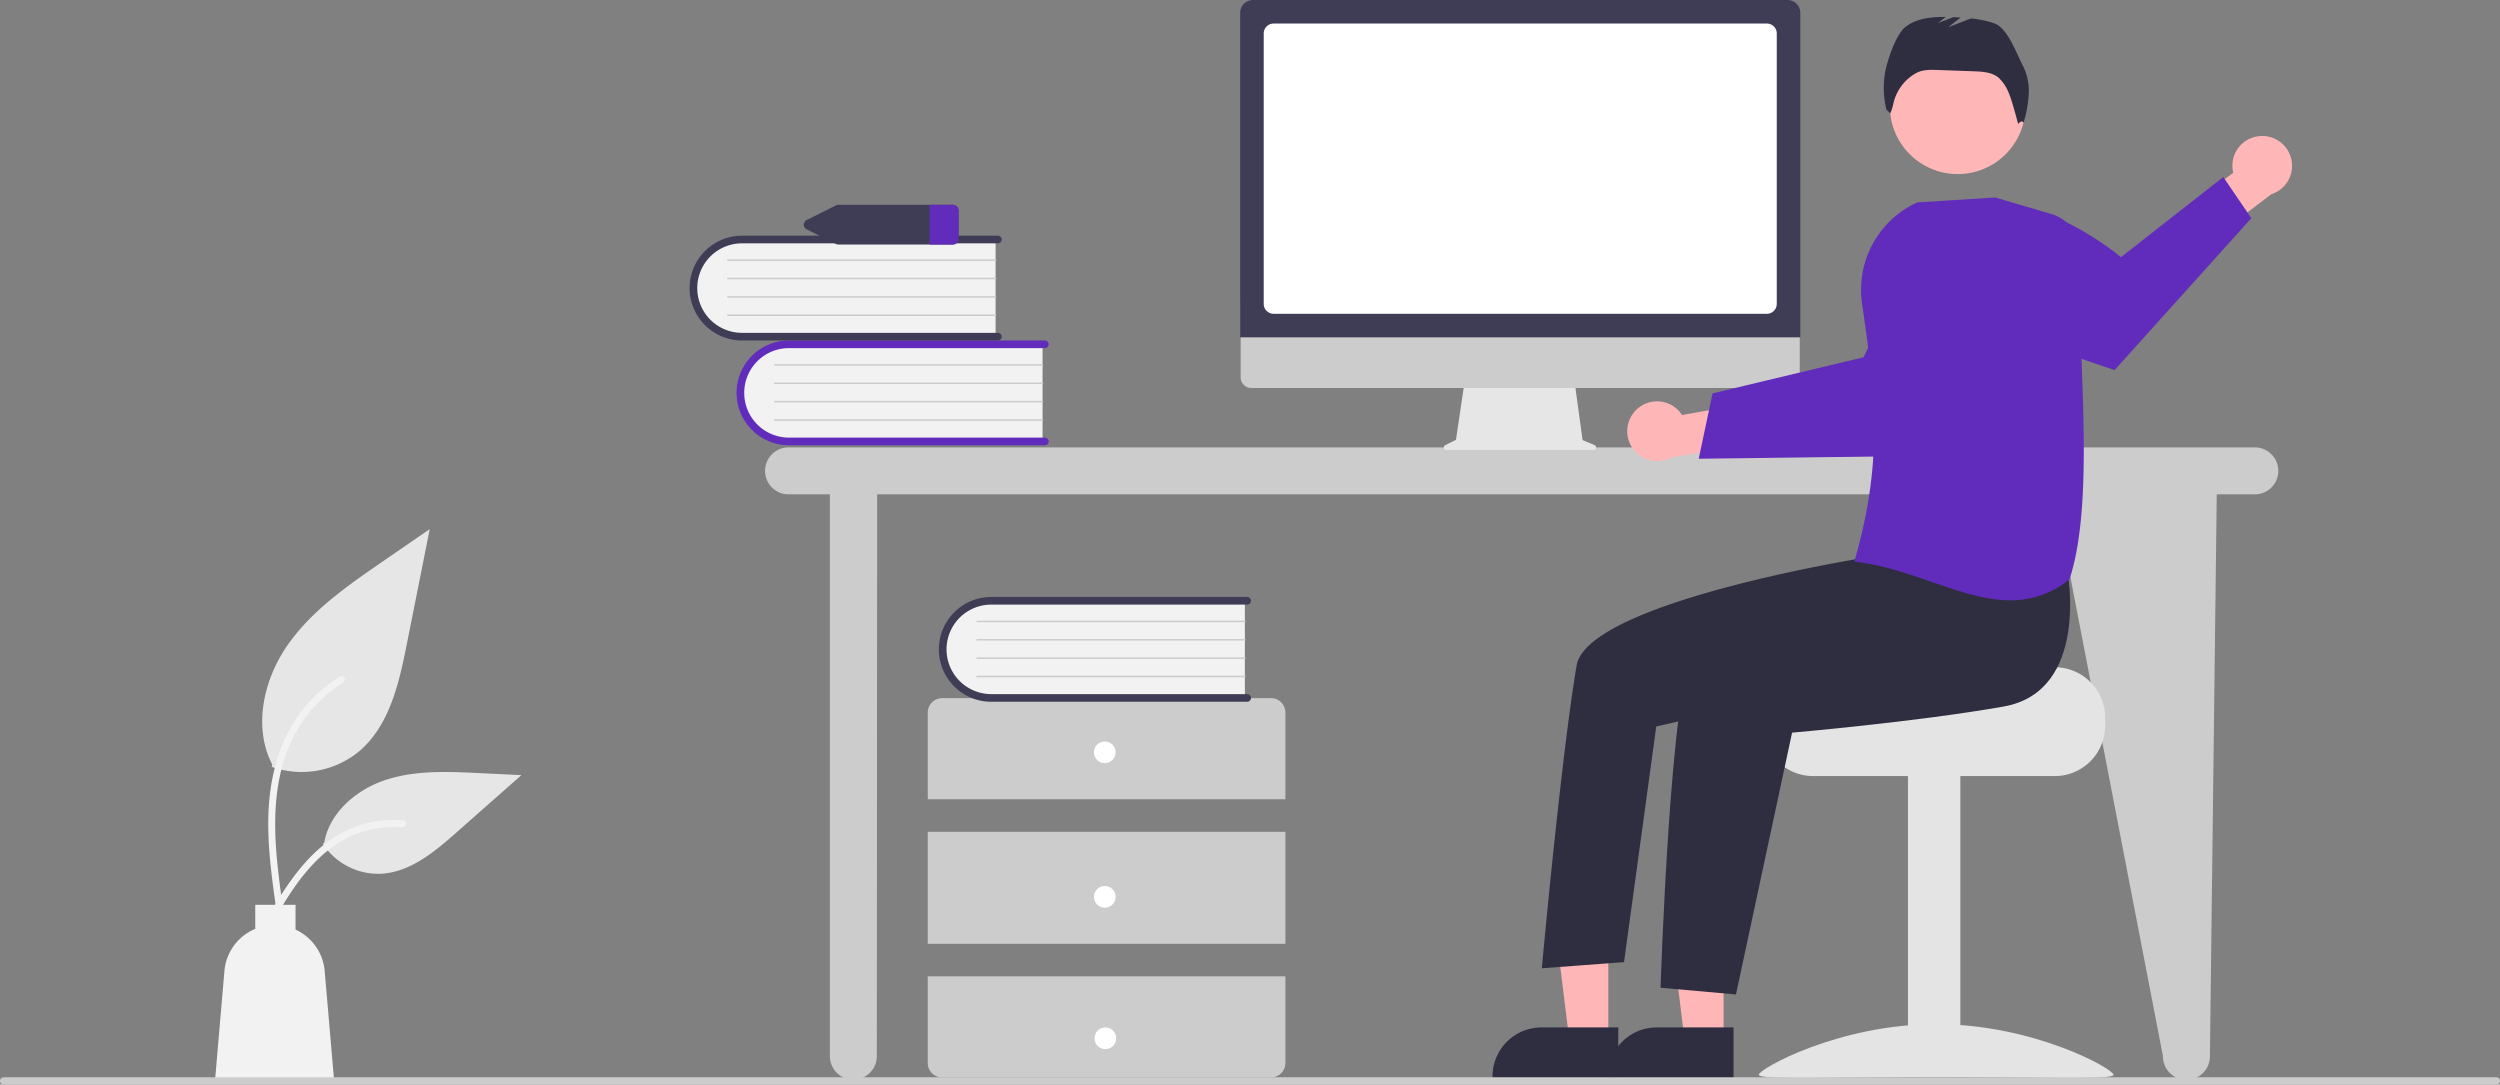 <svg xmlns="http://www.w3.org/2000/svg" data-name="Layer 1" width="979.327" height="424.837"><rect width="100%" height="100%" fill="#808080" stroke="none"/><path d="M883.382 175.258H308.805a9.199 9.199 0 0 0 0 18.397h16.275v220.066a9.199 9.199 0 0 0 18.398 0l.14-220.066h461.156l42.52 220.066a9.199 9.199 0 1 0 18.397 0l2.677-220.066h15.014a9.199 9.199 0 0 0 0-18.397z" fill="#ccc"/><path d="M408.4 134.269v38.954h-97.596a19.49 19.49 0 1 1-1.355-38.954q.678-.024 1.355 0z" fill="#f2f2f2"/><path d="M410.798 172.924a1.499 1.499 0 0 1-1.498 1.498H309.066a20.526 20.526 0 0 1 0-41.052H409.3a1.498 1.498 0 1 1 0 2.996H309.066a17.53 17.53 0 0 0 0 35.06H409.3a1.499 1.499 0 0 1 1.498 1.498z" fill="#612cbc"/><path d="M408.4 143.258H303.523a.3.3 0 0 1-.005-.599H408.4a.3.3 0 0 1 0 .6zM408.4 150.45H303.523a.3.3 0 0 1-.005-.6H408.4a.3.3 0 0 1 0 .6zM408.4 157.642H303.523a.3.3 0 0 1-.005-.6H408.4a.3.3 0 0 1 0 .6zM408.4 164.833H303.523a.3.3 0 0 1-.005-.6H408.4a.3.3 0 0 1 0 .6z" fill="#ccc"/><path d="M390.003 93.228v38.954h-97.596a19.49 19.49 0 0 1-1.356-38.954q.678-.024 1.356 0z" fill="#f2f2f2"/><path d="M392.4 131.883a1.499 1.499 0 0 1-1.498 1.498H290.668a20.526 20.526 0 0 1 0-41.052h100.234a1.498 1.498 0 1 1 0 2.996H290.668a17.53 17.53 0 0 0 0 35.06h100.234a1.499 1.499 0 0 1 1.498 1.498z" fill="#3f3d56"/><path d="M390.003 102.217H285.125a.3.3 0 0 1-.006-.6h104.884a.3.3 0 0 1 0 .6zM390.003 109.409H285.125a.3.3 0 0 1-.006-.6h104.884a.3.3 0 0 1 0 .6zM390.003 116.6H285.125a.3.3 0 0 1-.006-.599h104.884a.3.3 0 0 1 0 .6zM390.003 123.792H285.125a.3.3 0 0 1-.006-.6h104.884a.3.3 0 0 1 0 .6zM503.537 313.102v-33.965a5.661 5.661 0 0 0-5.66-5.661H369.091a5.661 5.661 0 0 0-5.661 5.66v33.966zM363.431 325.839h140.106v43.872H363.431zM363.43 382.447v33.965a5.661 5.661 0 0 0 5.662 5.661h128.784a5.661 5.661 0 0 0 5.66-5.66v-33.966z" fill="#ccc"/><circle cx="432.776" cy="294.704" r="4.246" fill="#fff"/><circle cx="432.776" cy="351.313" r="4.246" fill="#fff"/><circle cx="433.004" cy="406.722" r="4.246" fill="#fff"/><path d="M487.652 234.749v38.955h-97.596a19.49 19.49 0 0 1-1.356-38.955q.678-.024 1.356 0z" fill="#f2f2f2"/><path d="M490.05 273.404a1.499 1.499 0 0 1-1.498 1.498H388.318a20.526 20.526 0 0 1-.025-41.052h100.259a1.498 1.498 0 1 1 0 2.996H388.318a17.53 17.53 0 0 0 0 35.06h100.234a1.499 1.499 0 0 1 1.498 1.498z" fill="#3f3d56"/><path d="M487.652 243.738H382.774a.3.3 0 0 1-.005-.599h104.884a.3.3 0 0 1 0 .6zM487.652 250.93H382.774a.3.3 0 0 1-.005-.6h104.884a.3.3 0 0 1 0 .6zM487.652 258.122H382.774a.3.3 0 0 1-.005-.6h104.884a.3.3 0 0 1 0 .6zM487.652 265.313H382.774a.3.3 0 0 1-.005-.6h104.884a.3.3 0 0 1 0 .6z" fill="#ccc"/><path d="M373.03 80.232h-44.465a2.747 2.747 0 0 0-1.217.284l-11.223 5.618a2.045 2.045 0 0 0 0 3.764l11.223 5.619a2.747 2.747 0 0 0 1.217.283h44.466a2.334 2.334 0 0 0 2.463-2.166V82.398a2.334 2.334 0 0 0-2.463-2.166z" fill="#3f3d56"/><path d="M375.494 82.398v11.236a2.334 2.334 0 0 1-2.463 2.166h-8.859V80.232h8.859a2.334 2.334 0 0 1 2.463 2.166z" fill="#612cbc"/><path d="M106.444 300.412a35.34 35.34 0 0 0 34.126-6.012c11.952-10.032 15.7-26.56 18.75-41.864l9.018-45.266-18.882 13.002c-13.579 9.35-27.464 18.999-36.866 32.542s-13.506 32.03-5.952 46.684" fill="#e6e6e6"/><path d="M108.058 355.216c-1.91-13.921-3.876-28.02-2.535-42.09 1.19-12.496 5.002-24.7 12.764-34.708a57.736 57.736 0 0 1 14.813-13.423c1.48-.935 2.844 1.413 1.37 2.344a54.888 54.888 0 0 0-21.712 26.196c-4.727 12.023-5.486 25.128-4.671 37.9.492 7.723 1.536 15.396 2.588 23.06a1.406 1.406 0 0 1-.947 1.668 1.365 1.365 0 0 1-1.67-.947z" fill="#f2f2f2"/><path d="M126.466 330.583a26.014 26.014 0 0 0 22.666 11.698c11.475-.544 21.04-8.553 29.651-16.155l25.47-22.488-16.857-.807c-12.122-.58-24.557-1.121-36.103 2.617s-22.195 12.735-24.306 24.686" fill="#e6e6e6"/><path d="M102.657 363.218c9.199-16.276 19.868-34.365 38.933-40.147a43.445 43.445 0 0 1 16.376-1.69c1.738.15 1.304 2.83-.431 2.68a40.361 40.361 0 0 0-26.133 6.913c-7.369 5.016-13.106 11.989-17.962 19.383-2.974 4.53-5.639 9.251-8.303 13.966-.852 1.507-3.341.42-2.48-1.105z" fill="#f2f2f2"/><path d="M87.919 380.35a19.698 19.698 0 0 1 12.07-16.498v-9.41h15.783v9.706a19.688 19.688 0 0 1 11.413 16.202l3.711 43.138H84.208z" fill="#f2f2f2"/><path d="m624.636 174.373-4.694-1.977-3.221-23.535h-42.89l-3.49 23.44-4.2 2.1a.997.997 0 0 0 .446 1.889h57.662a.997.997 0 0 0 .387-1.917z" fill="#e6e6e6"/><path d="M700.853 151.992H490.17a4.174 4.174 0 0 1-4.164-4.174V118.11h219.012v29.71a4.174 4.174 0 0 1-4.165 4.173z" fill="#ccc"/><path d="M705.238 132.15H485.813V5.032A5.037 5.037 0 0 1 490.845 0h209.361a5.038 5.038 0 0 1 5.032 5.032z" fill="#3f3d56"/><path d="M692.133 122.924H498.919a3.883 3.883 0 0 1-3.88-3.879V13.105a3.884 3.884 0 0 1 3.88-3.879h193.214a3.884 3.884 0 0 1 3.879 3.88v105.94a3.883 3.883 0 0 1-3.88 3.878z" fill="#fff"/><path d="M641.243 160.305a11.616 11.616 0 0 1 17.666 2.272l26.134-4.646 6.698 15.193-37 6.043a11.679 11.679 0 0 1-13.498-18.862z" fill="#ffb6b6"/><path d="m665.44 179.704 27.245-.34 3.449-.046 55.433-.698s15.053-14.361 28.16-29.147l-1.837-13.288a54.292 54.292 0 0 0-18.204-33.615c-18.773 12.544-29.66 37.374-29.66 37.374l-34.37 8.22-3.438.823-21.356 5.103z" fill="#612cbc"/><path d="M804.913 261.38h-50.857c0 2.18-55.594 3.948-55.594 3.948a20.309 20.309 0 0 0-3.332 3.158 19.597 19.597 0 0 0-4.58 12.633v3.158a19.746 19.746 0 0 0 19.739 19.738h94.624a19.756 19.756 0 0 0 19.74-19.738v-3.158a19.766 19.766 0 0 0-19.74-19.739z" fill="#e4e4e4"/><path fill="#e4e4e4" d="M747.402 303.231h20.528v118.49h-20.528z"/><path d="M688.976 421c0 2.218 31.107.858 69.48.858s69.48 1.36 69.48-.858-31.108-19.807-69.48-19.807-69.48 17.589-69.48 19.807z" fill="#e4e4e4"/><path fill="#ffb6b6" d="m675.186 407.461-15.278-.001-7.268-58.929 22.548.001-.002 58.929z"/><path d="m679.082 422.27-49.262-.002v-.623a19.175 19.175 0 0 1 19.174-19.174h.001l30.088.002z" fill="#2f2e41"/><path fill="#ffb6b6" d="m630.031 407.461-15.278-.001-7.268-58.929 22.548.001-.002 58.929z"/><path d="m633.927 422.27-49.262-.002v-.623a19.175 19.175 0 0 1 19.174-19.174h.001l30.088.002z" fill="#2f2e41"/><circle cx="766.887" cy="41.636" r="26.564" fill="#ffb6b6"/><path d="M809.88 223.642s8.913 47.131-25 53.133-82.866 10.22-82.866 10.22L680.03 389.562l-29.534-2.637s3.928-123.468 13.588-133.127 70.712-38.583 70.712-38.583z" fill="#2f2e41"/><path d="m743.646 203.89-14.832 14.879s-107.094 17.25-111.225 41.985c-6.238 37.344-13.605 118.552-13.605 118.552l32.199-2.415 12.626-92.311 51.518-11.719 58.614-31.943zM792.449 25.78c-2.623-4.948-5.954-14.808-11.247-16.637a42.077 42.077 0 0 0-9.059-1.93l-8.996 3.46 4.896-3.808q-1.43-.085-2.858-.139l-6.07 2.334 3.106-2.415c-5.659-.058-11.5.53-15.885 3.975-3.738 2.937-7.442 14.062-8.04 18.778a35.917 35.917 0 0 0 .66 13.53l1.537 1.462a18.86 18.86 0 0 0 1.206-3.839 18.18 18.18 0 0 1 8.703-11.806l.083-.047c2.579-1.451 5.707-1.384 8.663-1.278l14.042.505c3.378.122 7.016.336 9.65 2.455a15.888 15.888 0 0 1 3.858 5.589c1.309 2.641 3.866 12.604 3.866 12.604s1.447-1.88 2.14-.48a48.398 48.398 0 0 0 2.015-11.234 22.009 22.009 0 0 0-2.27-11.08z" fill="#2f2e41"/><path d="M885.358 53.302a11.616 11.616 0 0 0-10.514 14.378l-21.361 15.757 6.41 15.317 29.853-22.676a11.679 11.679 0 0 0-4.388-22.776z" fill="#ffb6b6"/><path d="m881.92 85.47-53.551 59.475s-25.61-8.198-45.415-17.087l-8.898-27.327a54.343 54.343 0 0 1-2.6-19.665c27.455-7.306 59.39 19.879 59.39 19.879l40.085-31.399z" fill="#612cbc"/><path d="M756.964 228.035c-9.554-3.3-19.433-6.713-30.089-7.994l-.457-.055.126-.443c11.03-38.73 8.277-63.507 2.872-100.723a37.59 37.59 0 0 1 21.548-39.501l.066-.03 30.434-1.934.07-.004 22.134 6.51a15.183 15.183 0 0 1 10.867 14.831c-.24 12.24.269 25.904.807 40.371 1.208 32.456 2.457 66.017-4.63 87.792l-.038.114-.094.074a36.099 36.099 0 0 1-23.081 8.108c-9.935 0-20.074-3.502-30.535-7.116z" fill="#612cbc"/><path d="M977.912 424.837H1.415a1.415 1.415 0 1 1 0-2.83h976.497a1.415 1.415 0 1 1 0 2.83z" fill="#ccc"/></svg>